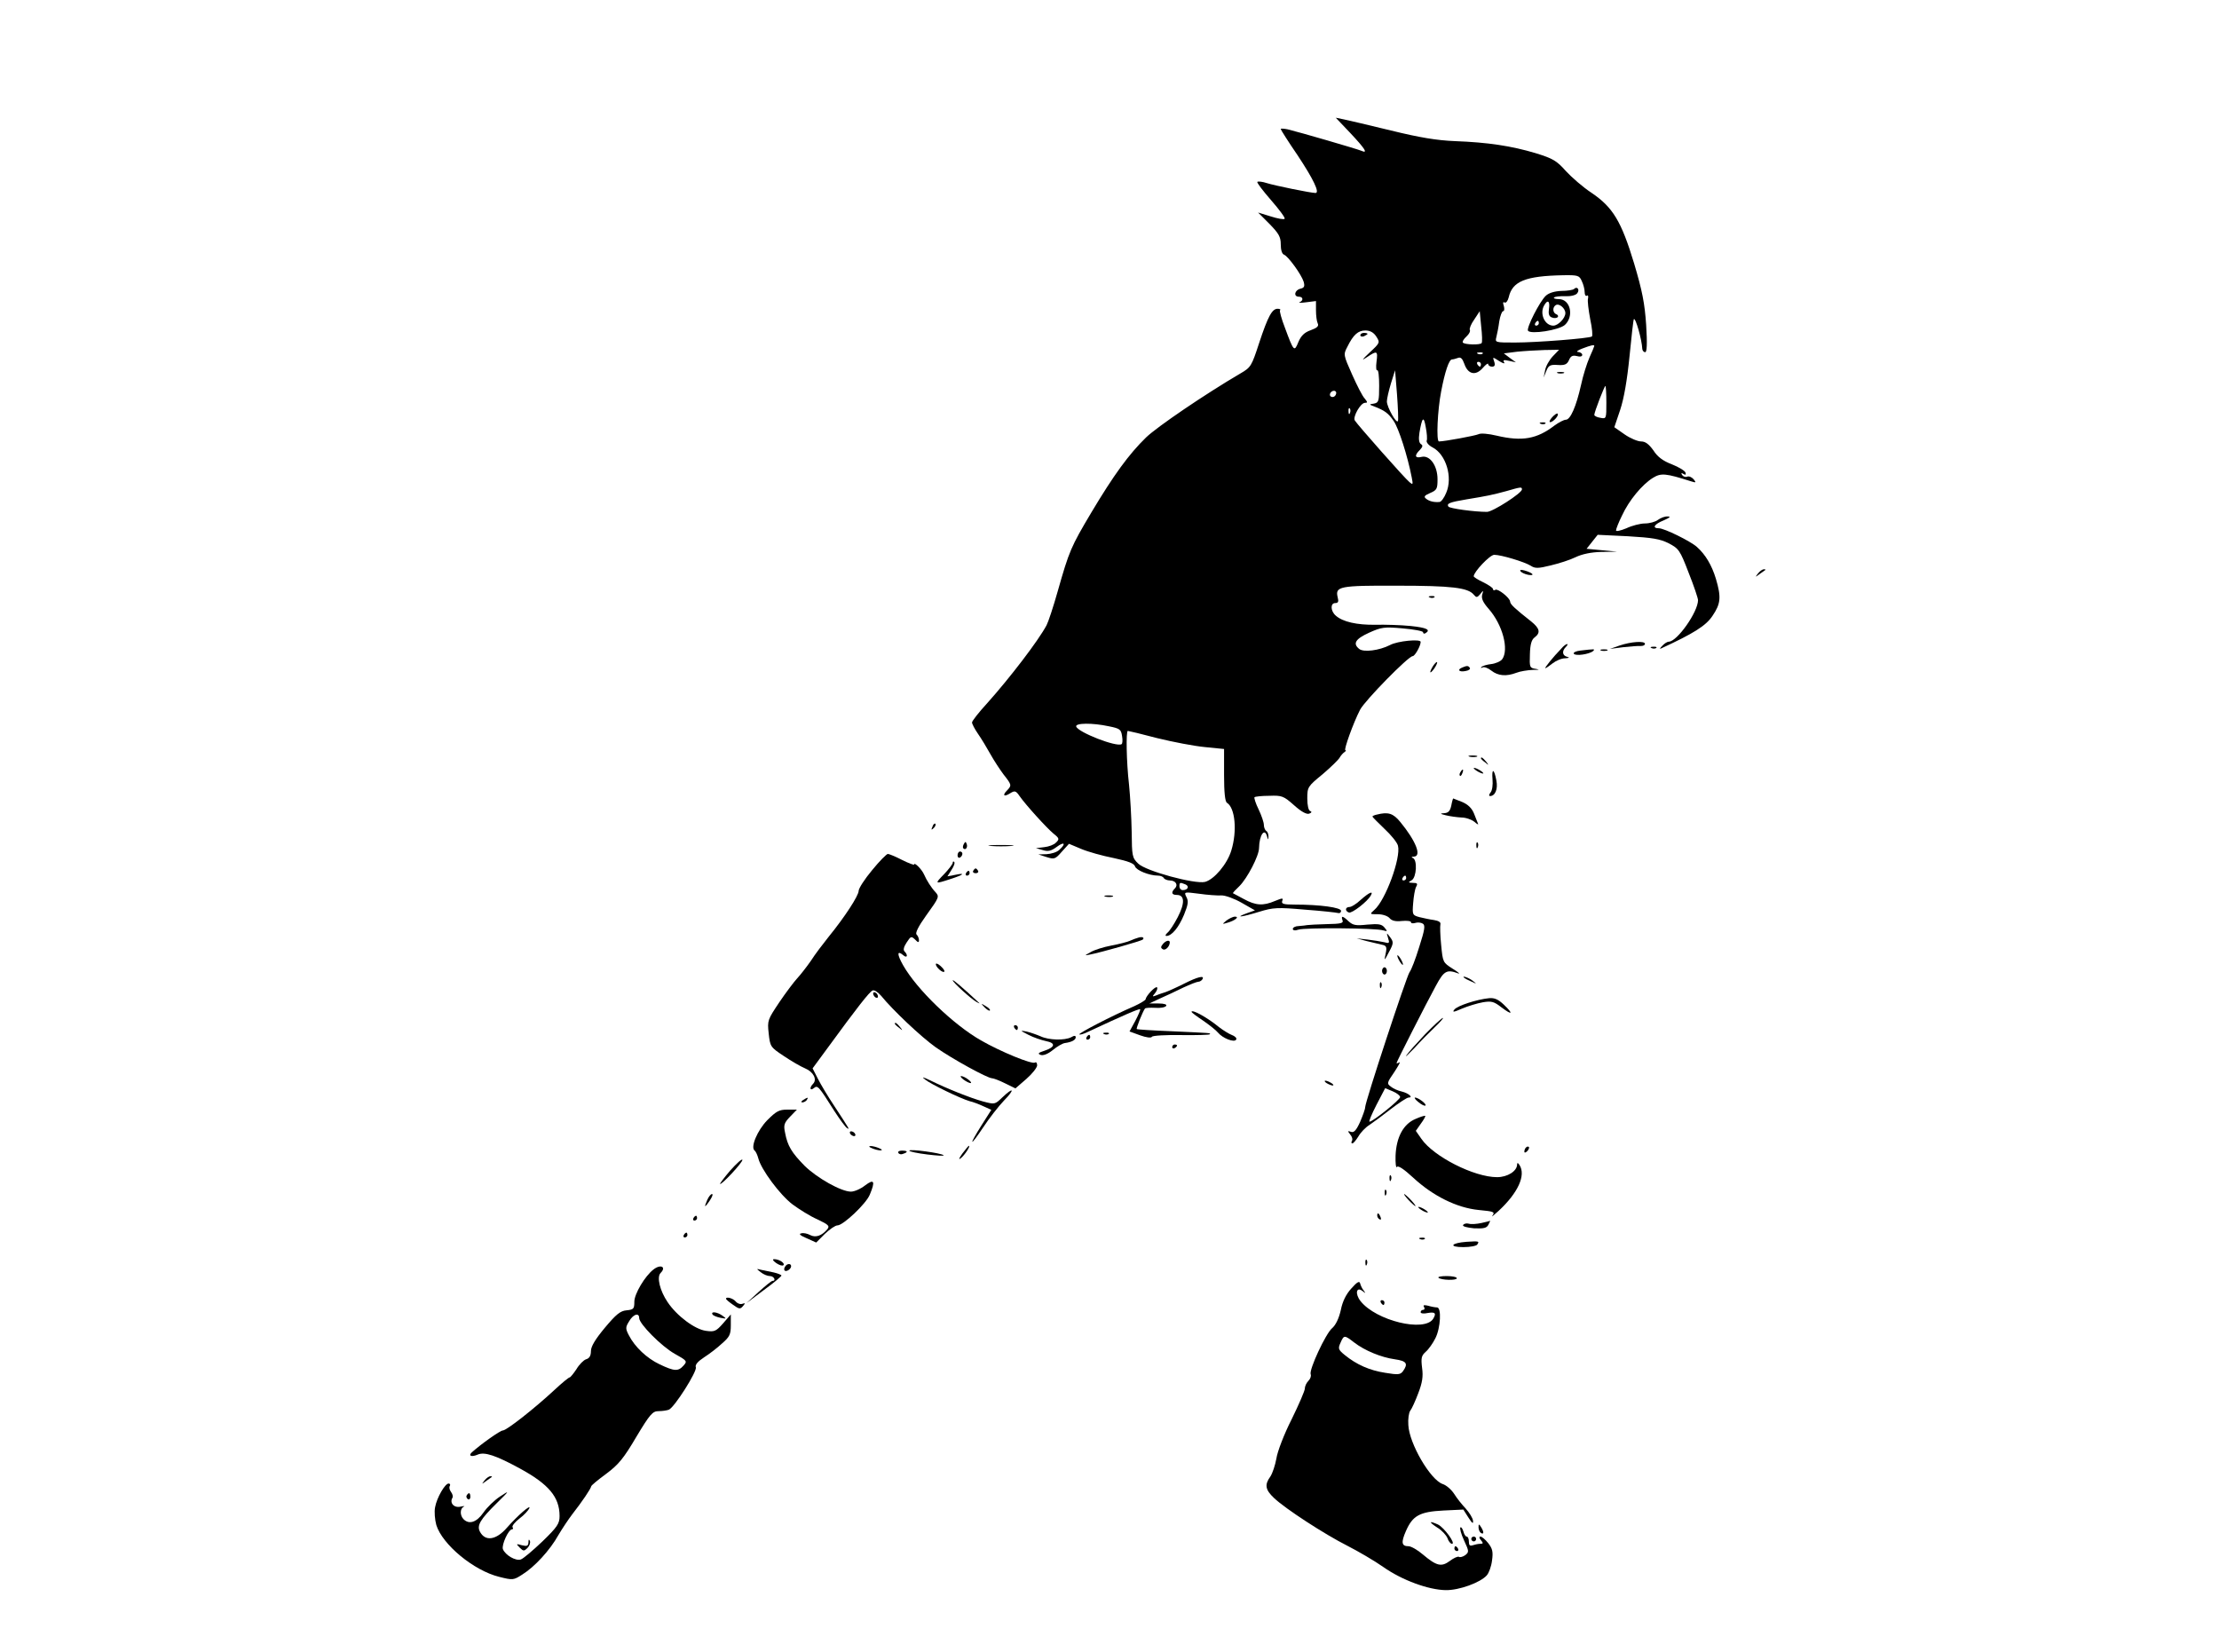 <?xml version="1.0" standalone="no"?>
<!DOCTYPE svg PUBLIC "-//W3C//DTD SVG 20010904//EN"
 "http://www.w3.org/TR/2001/REC-SVG-20010904/DTD/svg10.dtd">
<svg version="1.0" xmlns="http://www.w3.org/2000/svg"
 width="920pt" height="685pt" viewBox="0 0 920 685"
 preserveAspectRatio="xMidYMid meet">

<g transform="translate(0,685) scale(0.1,-0.1)"
fill="#000000" stroke="none">
<path d="M5597 6300 c64 -68 76 -88 47 -75 -19 8 -256 77 -306 89 -16 3 -28 4
-28 1 0 -3 31 -52 70 -109 65 -98 93 -156 74 -156 -19 0 -171 31 -202 41 -18
6 -36 8 -39 5 -3 -3 23 -37 57 -76 34 -39 60 -74 56 -77 -3 -4 -30 1 -58 10
l-52 16 47 -47 c39 -40 47 -54 47 -85 0 -23 5 -40 14 -43 17 -7 71 -81 81
-112 5 -19 3 -25 -14 -29 -24 -6 -29 -33 -6 -33 18 0 20 -16 3 -23 -7 -3 5 -3
28 0 l40 5 0 -38 c0 -22 3 -46 7 -54 6 -12 -2 -19 -29 -29 -26 -9 -40 -23 -51
-49 -17 -42 -19 -40 -56 60 -14 36 -23 69 -20 72 4 3 -1 6 -10 6 -23 0 -40
-31 -77 -143 -31 -95 -34 -100 -77 -125 -150 -88 -345 -221 -391 -265 -72 -70
-135 -157 -227 -311 -85 -143 -92 -159 -140 -328 -18 -64 -39 -127 -46 -140
-34 -64 -152 -218 -246 -323 -35 -38 -63 -74 -63 -80 0 -6 11 -27 24 -46 14
-20 37 -58 52 -85 15 -27 40 -65 55 -85 34 -43 34 -45 14 -66 -21 -21 -12 -28
14 -11 18 11 23 10 38 -12 25 -36 112 -132 141 -156 24 -19 25 -23 10 -37 -8
-9 -30 -17 -49 -19 l-34 -4 28 -8 c22 -7 35 -4 58 13 32 24 40 14 11 -12 -10
-10 -34 -17 -53 -18 l-34 -1 34 -11 c32 -10 36 -9 63 22 l30 33 50 -21 c28
-12 89 -29 135 -38 60 -13 85 -22 89 -35 5 -16 59 -38 96 -38 9 0 20 -4 23
-10 3 -5 15 -10 25 -10 24 0 36 -18 21 -33 -17 -17 -13 -27 8 -27 33 0 34 -34
4 -92 -15 -29 -34 -58 -43 -65 -8 -7 -10 -13 -4 -13 22 0 51 35 73 88 17 42
19 56 10 73 -11 22 -10 22 52 14 35 -5 77 -8 92 -7 16 1 54 -13 84 -30 l56
-32 -34 -12 c-54 -20 -20 -16 51 6 59 18 76 19 190 9 69 -5 131 -12 138 -14 6
-2 12 2 12 9 0 14 -87 26 -192 26 -47 0 -56 3 -52 15 5 13 2 13 -30 0 -49 -21
-80 -19 -129 8 -23 12 -43 23 -45 24 -2 1 10 14 27 30 32 32 81 125 81 158 1
53 23 85 33 48 4 -16 5 -16 6 -1 0 9 -3 20 -9 23 -5 3 -10 15 -10 25 0 11 -10
40 -22 65 -12 24 -19 47 -17 50 3 3 31 6 62 6 52 2 59 -1 102 -39 30 -27 52
-39 63 -35 10 4 12 8 4 11 -7 2 -12 23 -12 52 0 47 2 50 63 100 34 29 66 60
71 69 5 9 14 19 20 23 6 4 8 8 4 8 -8 0 33 114 61 168 20 38 200 222 218 222
9 0 33 42 33 59 0 13 -96 4 -127 -13 -45 -23 -110 -31 -128 -16 -27 22 -16 41
41 67 51 23 63 25 140 18 46 -4 84 -11 84 -16 0 -6 5 -7 10 -4 23 14 6 23 -62
30 -40 4 -106 6 -146 5 -76 -1 -135 12 -164 38 -22 19 -23 52 -2 52 12 0 15 6
10 24 -11 45 7 49 247 48 224 0 293 -8 317 -37 11 -13 14 -13 27 2 13 17 14
17 8 -3 -4 -15 4 -32 27 -58 58 -66 85 -169 56 -209 -7 -9 -28 -18 -46 -20
-17 -2 -35 -7 -40 -12 -4 -5 -2 -5 4 -2 7 4 23 -2 37 -13 28 -22 62 -25 104
-9 15 6 46 11 68 12 27 0 31 1 13 4 -26 4 -27 6 -25 61 1 41 7 61 20 70 25 19
21 37 -15 66 -66 52 -87 71 -87 82 -1 16 -51 55 -61 49 -6 -4 -10 -2 -10 3 0
5 -18 17 -40 28 -22 10 -40 22 -40 25 0 18 67 89 85 89 29 0 125 -29 151 -45
18 -12 31 -12 83 1 34 8 81 23 103 34 27 13 65 21 107 22 l66 1 -63 6 -64 6
23 29 23 29 125 -6 c102 -6 133 -11 169 -29 42 -22 47 -28 83 -122 22 -55 39
-106 39 -114 0 -49 -87 -172 -121 -172 -6 0 -18 -7 -27 -17 -9 -9 -12 -14 -7
-12 137 63 188 95 215 136 34 50 37 77 14 154 -17 56 -43 100 -79 132 -27 24
-135 77 -157 77 -30 0 -20 17 20 33 25 11 31 16 16 16 -11 1 -29 -6 -40 -14
-10 -8 -35 -15 -54 -15 -19 0 -54 -9 -77 -20 -24 -10 -43 -14 -43 -9 0 6 11
34 25 62 29 63 83 128 128 156 34 21 53 19 157 -14 22 -7 23 -6 12 8 -8 9 -19
14 -27 11 -7 -3 -16 0 -21 7 -5 8 -3 10 6 4 8 -5 11 -3 8 6 -2 7 -28 23 -56
34 -37 14 -60 31 -77 58 -19 26 -33 37 -51 37 -14 0 -45 13 -68 29 l-43 30 24
71 c16 48 29 123 39 223 8 83 16 152 18 154 7 7 33 -83 35 -124 1 -7 6 -13 12
-13 7 0 9 34 4 113 -6 89 -16 141 -50 255 -53 175 -88 233 -177 293 -35 23
-82 64 -106 90 -38 43 -54 52 -125 74 -100 30 -199 45 -335 50 -75 3 -147 15
-265 44 -89 22 -177 42 -195 46 l-34 7 59 -62z m961 -615 c7 -14 12 -35 12
-46 0 -11 4 -18 9 -15 5 4 7 -2 5 -11 -3 -10 2 -48 9 -86 8 -37 11 -69 7 -72
-13 -8 -230 -25 -319 -25 -82 0 -83 0 -77 23 3 12 9 41 12 65 4 23 11 42 16
42 5 0 6 10 3 21 -5 14 -3 19 3 15 6 -3 13 6 17 21 15 67 69 89 226 92 61 1
67 -1 77 -24z m-415 -257 c-5 -9 -72 -7 -78 2 -3 4 4 15 15 25 11 10 17 22 14
27 -3 5 5 25 18 43 l23 35 6 -63 c4 -34 5 -65 2 -69z m-437 27 c16 -25 16 -26
-27 -66 -33 -31 -36 -36 -12 -20 43 29 46 27 40 -19 -3 -22 -1 -38 3 -35 5 3
8 -26 8 -64 0 -64 -2 -70 -21 -74 -21 -3 -21 -4 -2 -11 47 -18 61 -29 83 -61
21 -30 58 -146 75 -234 6 -30 5 -32 -9 -20 -19 15 -216 238 -227 256 -9 15 24
73 42 73 12 0 11 3 -1 18 -9 9 -32 54 -52 99 -36 81 -37 83 -20 115 25 51 45
68 75 68 19 0 34 -8 45 -25z m904 -39 c0 -2 -9 -24 -20 -48 -11 -25 -27 -76
-35 -114 -20 -89 -44 -144 -63 -144 -8 0 -29 -11 -47 -24 -73 -56 -134 -67
-240 -42 -33 8 -66 11 -75 6 -12 -6 -141 -30 -164 -30 -12 0 -6 130 9 207 16
84 33 133 45 133 5 0 16 3 24 6 12 5 19 -2 27 -24 15 -44 47 -51 76 -18 13 15
23 22 23 17 0 -6 7 -11 16 -11 11 0 14 6 9 21 -7 20 -7 20 21 2 16 -10 25 -12
20 -5 -6 10 -1 11 21 6 l28 -6 -25 18 -25 19 55 7 c30 3 82 6 114 7 l60 1 -26
-27 c-15 -16 -29 -41 -32 -58 l-6 -30 11 27 c9 23 16 27 47 25 29 -2 39 2 47
20 7 17 15 21 32 17 14 -4 23 -2 23 5 0 6 -8 11 -17 12 -10 0 -2 7 17 14 37
14 50 17 50 11z m-463 -32 c-3 -3 -12 -4 -19 -1 -8 3 -5 6 6 6 11 1 17 -2 13
-5z m-7 -44 c0 -5 -2 -10 -4 -10 -3 0 -8 5 -11 10 -3 6 -1 10 4 10 6 0 11 -4
11 -10z m-344 -235 c-5 -15 -46 57 -46 81 0 11 8 45 17 75 l17 54 8 -100 c4
-55 6 -104 4 -110z m864 76 c0 -67 0 -68 -25 -63 -14 2 -25 8 -25 12 0 12 42
120 46 120 2 0 4 -31 4 -69z m-1120 41 c0 -13 -12 -22 -22 -16 -10 6 -1 24 13
24 5 0 9 -4 9 -8z m57 -84 c-3 -8 -6 -5 -6 6 -1 11 2 17 5 13 3 -3 4 -12 1
-19z m318 -115 c-2 -7 9 -20 25 -28 55 -29 84 -123 56 -188 -8 -20 -21 -38
-28 -38 -23 -2 -43 3 -56 14 -10 8 -6 13 17 23 28 12 31 17 31 57 0 57 -32
101 -66 93 -28 -7 -31 6 -7 29 12 13 13 19 4 24 -8 6 -10 21 -6 47 11 65 18
71 26 24 5 -25 7 -51 4 -57z m395 -202 c0 -15 -121 -93 -145 -93 -52 0 -155
14 -160 22 -8 13 5 18 76 30 85 14 105 18 164 34 62 18 65 18 65 7z m-1712
-982 c45 -9 50 -13 54 -40 3 -16 2 -32 -2 -34 -21 -13 -180 49 -188 73 -5 15
67 16 136 1z m200 -49 c65 -16 154 -33 197 -37 l80 -8 0 -108 c0 -72 4 -110
12 -115 34 -21 43 -117 18 -198 -17 -56 -71 -120 -109 -130 -43 -10 -246 45
-277 76 -25 24 -26 31 -27 132 -1 58 -6 146 -11 195 -11 95 -13 223 -5 223 3
0 58 -13 122 -30z m116 -606 c18 -7 12 -24 -10 -24 -8 0 -14 7 -14 15 0 17 2
18 24 9z"/>
<path d="M6526 5652 c-4 -4 -28 -8 -52 -8 -28 -1 -52 -8 -65 -20 -25 -23 -81
-133 -74 -145 11 -16 128 2 153 24 39 36 23 107 -25 107 -14 0 -23 3 -20 7 4
3 24 6 46 5 23 -1 44 4 50 12 12 15 0 31 -13 18z m-104 -82 c-3 -21 0 -32 12
-36 9 -4 20 -3 24 1 4 4 1 10 -5 12 -16 6 -17 29 -3 38 14 9 40 -13 40 -33 0
-21 -30 -52 -50 -52 -35 0 -57 48 -39 82 15 28 26 21 21 -12z m-42 -60 c0 -5
-5 -10 -11 -10 -5 0 -7 5 -4 10 3 6 8 10 11 10 2 0 4 -4 4 -10z"/>
<path d="M5640 5460 c0 -5 7 -7 15 -4 8 4 15 8 15 10 0 2 -7 4 -15 4 -8 0 -15
-4 -15 -10z"/>
<path d="M6458 5303 c6 -2 18 -2 25 0 6 3 1 5 -13 5 -14 0 -19 -2 -12 -5z"/>
<path d="M6435 5120 c-10 -11 -13 -20 -8 -20 13 0 38 29 31 35 -3 3 -13 -4
-23 -15z"/>
<path d="M6388 5093 c7 -3 16 -2 19 1 4 3 -2 6 -13 5 -11 0 -14 -3 -6 -6z"/>
<path d="M6304 4482 c3 -5 17 -12 32 -15 30 -5 20 8 -15 18 -15 4 -21 3 -17
-3z"/>
<path d="M7289 4473 c-13 -17 -13 -17 6 -3 11 8 22 16 24 17 2 2 0 3 -6 3 -6
0 -17 -8 -24 -17z"/>
<path d="M5928 4373 c7 -3 16 -2 19 1 4 3 -2 6 -13 5 -11 0 -14 -3 -6 -6z"/>
<path d="M6715 4174 l-40 -14 55 7 c30 3 63 6 73 5 9 0 17 3 17 9 0 13 -58 9
-105 -7z"/>
<path d="M6473 4161 c-34 -35 -71 -81 -66 -81 3 0 16 9 30 20 14 11 37 21 52
21 17 1 20 3 9 6 -21 5 -23 24 -6 41 7 7 9 12 5 12 -4 0 -15 -8 -24 -19z"/>
<path d="M6848 4163 c7 -3 16 -2 19 1 4 3 -2 6 -13 5 -11 0 -14 -3 -6 -6z"/>
<path d="M6552 4153 c-18 -2 -30 -8 -27 -13 7 -11 65 -2 80 11 9 9 8 9 -53 2z"/>
<path d="M6638 4153 c6 -2 18 -2 25 0 6 3 1 5 -13 5 -14 0 -19 -2 -12 -5z"/>
<path d="M5942 4090 c-18 -29 -15 -38 4 -12 9 13 14 25 12 27 -2 2 -9 -5 -16
-15z"/>
<path d="M6063 4083 c-23 -9 -14 -20 12 -15 14 2 22 8 19 13 -6 10 -12 10 -31
2z"/>
<path d="M6093 3713 c9 -2 23 -2 30 0 6 3 -1 5 -18 5 -16 0 -22 -2 -12 -5z"/>
<path d="M6140 3706 c0 -2 8 -10 18 -17 15 -13 16 -12 3 4 -13 16 -21 21 -21
13z"/>
<path d="M6110 3666 c0 -3 9 -10 20 -16 11 -6 20 -8 20 -6 0 3 -9 10 -20 16
-11 6 -20 8 -20 6z"/>
<path d="M6055 3649 c-4 -6 -5 -12 -2 -15 2 -3 7 2 10 11 7 17 1 20 -8 4z"/>
<path d="M6188 3619 c2 -22 -1 -46 -8 -54 -7 -9 -8 -15 -2 -15 21 0 33 29 26
64 -9 50 -20 53 -16 5z"/>
<path d="M6017 3510 c-5 -22 -12 -30 -29 -31 -19 -1 -18 -3 7 -9 17 -4 45 -8
64 -9 19 0 43 -9 54 -18 11 -10 18 -13 15 -8 -2 6 -10 25 -17 43 -9 22 -25 37
-48 47 -20 8 -37 15 -38 15 -1 0 -5 -13 -8 -30z"/>
<path d="M5708 3473 c-10 -2 -18 -6 -18 -8 0 -2 23 -25 50 -51 28 -26 53 -57
56 -70 13 -50 -52 -227 -98 -266 -20 -18 -20 -18 15 -18 19 0 40 -7 48 -16 9
-11 25 -15 51 -12 21 2 38 0 38 -5 0 -5 8 -6 18 -3 9 3 23 2 31 -3 11 -7 8
-25 -15 -97 -15 -49 -33 -96 -40 -104 -12 -16 -184 -538 -184 -560 0 -8 -10
-35 -21 -61 -16 -35 -26 -46 -38 -41 -14 5 -14 3 -3 -11 8 -9 11 -21 7 -27 -3
-5 -3 -10 2 -10 4 0 15 13 25 29 9 16 29 37 45 47 15 10 56 40 89 66 34 26 67
48 74 48 21 0 0 18 -28 25 -15 3 -35 12 -45 20 -18 13 -17 16 14 61 17 26 27
44 21 40 -7 -4 -12 -5 -12 -3 0 5 123 247 164 322 33 61 45 67 91 50 11 -4 1
5 -22 19 -41 26 -41 27 -48 99 -4 39 -5 78 -3 86 2 8 -8 14 -27 17 -16 2 -43
8 -60 12 -29 8 -30 10 -26 58 2 27 7 57 12 67 8 14 5 17 -13 17 -20 1 -21 2
-5 11 20 12 24 84 5 92 -8 3 -6 6 5 6 32 2 7 65 -57 143 -30 37 -51 43 -98 31z
m122 -263 c0 -5 -5 -10 -11 -10 -5 0 -7 5 -4 10 3 6 8 10 11 10 2 0 4 -4 4
-10z m-25 -908 c0 -11 -113 -102 -127 -102 -4 0 9 31 29 70 l36 69 31 -13 c17
-7 31 -18 31 -24z"/>
<path d="M3866 3423 c-6 -14 -5 -15 5 -6 7 7 10 15 7 18 -3 3 -9 -2 -12 -12z"/>
<path d="M3996 3351 c-4 -7 -5 -15 -2 -18 9 -9 19 4 14 18 -4 11 -6 11 -12 0z"/>
<path d="M6121 3344 c0 -11 3 -14 6 -6 3 7 2 16 -1 19 -3 4 -6 -2 -5 -13z"/>
<path d="M4108 3343 c23 -2 61 -2 85 0 23 2 4 4 -43 4 -47 0 -66 -2 -42 -4z"/>
<path d="M3970 3304 c0 -8 5 -12 10 -9 6 3 10 10 10 16 0 5 -4 9 -10 9 -5 0
-10 -7 -10 -16z"/>
<path d="M3616 3243 c-31 -37 -56 -76 -56 -86 0 -20 -58 -109 -124 -190 -23
-29 -57 -73 -74 -100 -18 -26 -44 -59 -57 -73 -13 -14 -47 -59 -74 -99 -48
-72 -50 -75 -44 -129 6 -55 7 -57 63 -94 31 -21 71 -44 88 -51 34 -14 51 -46
33 -64 -16 -16 -13 -31 3 -18 16 13 19 10 86 -96 22 -34 45 -65 51 -69 13 -8
14 -10 -52 91 -26 39 -56 89 -68 113 l-22 43 64 87 c119 163 172 231 185 236
7 3 22 -7 35 -22 48 -59 165 -170 227 -214 67 -47 214 -128 233 -128 6 0 30
-9 54 -21 l43 -21 45 39 c24 21 44 46 45 56 0 10 -4 16 -9 12 -13 -8 -142 45
-224 92 -114 65 -266 211 -323 312 -26 46 -25 63 1 41 16 -14 21 0 5 16 -6 6
-3 19 9 37 17 26 19 27 35 12 12 -13 16 -13 16 -3 0 8 -4 18 -10 24 -6 6 7 33
40 79 55 76 55 78 38 97 -17 18 -36 48 -47 73 -9 21 -41 53 -41 41 0 -3 -22 5
-50 19 -27 14 -54 25 -59 25 -5 0 -35 -30 -65 -67z"/>
<path d="M3950 3273 c0 -5 -16 -26 -35 -46 -41 -42 -41 -43 26 -21 56 18 64
27 18 17 l-31 -6 17 27 c10 15 15 29 11 33 -3 3 -6 2 -6 -4z"/>
<path d="M4035 3240 c-3 -5 1 -10 10 -10 9 0 13 5 10 10 -3 6 -8 10 -10 10 -2
0 -7 -4 -10 -10z"/>
<path d="M4005 3230 c-3 -5 -1 -10 4 -10 6 0 11 5 11 10 0 6 -2 10 -4 10 -3 0
-8 -4 -11 -10z"/>
<path d="M5642 3120 c-18 -17 -39 -30 -47 -30 -18 0 -20 -17 -2 -23 12 -4 75
44 90 70 13 22 -6 14 -41 -17z"/>
<path d="M4583 3133 c9 -2 23 -2 30 0 6 3 -1 5 -18 5 -16 0 -22 -2 -12 -5z"/>
<path d="M5085 3034 c-19 -16 -19 -16 5 -9 31 9 50 25 30 25 -8 0 -24 -8 -35
-16z"/>
<path d="M5566 3035 c5 -12 -6 -15 -65 -16 -39 -1 -75 -3 -81 -4 -5 -1 -21 -3
-35 -4 -14 0 -25 -6 -25 -12 0 -6 9 -8 23 -3 26 9 323 7 352 -3 18 -5 18 -4 5
12 -12 14 -24 16 -71 12 -47 -5 -59 -3 -77 13 -25 24 -33 25 -26 5z"/>
<path d="M5755 2961 c7 -21 5 -23 -16 -17 -13 3 -44 8 -69 11 l-45 5 40 -11
c22 -5 50 -12 63 -15 20 -4 23 -9 17 -37 -7 -32 -6 -32 14 7 19 35 19 41 5 60
-16 21 -16 21 -9 -3z"/>
<path d="M4720 2963 c-8 -2 -24 -8 -35 -13 -11 -5 -46 -14 -78 -20 -32 -6 -70
-18 -85 -27 -27 -15 -27 -15 -2 -10 42 8 212 56 218 62 8 8 -2 13 -18 8z"/>
<path d="M4821 2936 c-9 -11 -9 -16 0 -21 10 -7 28 10 29 28 0 12 -17 8 -29
-7z"/>
<path d="M5800 2870 c6 -11 13 -20 16 -20 2 0 0 9 -6 20 -6 11 -13 20 -16 20
-2 0 0 -9 6 -20z"/>
<path d="M3880 2853 c0 -13 29 -38 35 -31 3 3 -4 13 -15 23 -11 10 -20 13 -20
8z"/>
<path d="M5730 2825 c0 -8 5 -15 10 -15 6 0 10 7 10 15 0 8 -4 15 -10 15 -5 0
-10 -7 -10 -15z"/>
<path d="M4907 2771 c-32 -16 -66 -31 -75 -34 -9 -3 -26 -8 -37 -13 -18 -7
-19 -6 -6 9 8 10 11 20 8 24 -7 6 -46 -36 -47 -49 0 -4 -21 -17 -47 -29 -95
-41 -233 -113 -228 -117 2 -3 19 2 37 11 139 65 212 97 215 93 2 -2 -7 -23
-20 -48 l-24 -44 44 -16 c25 -9 46 -12 49 -6 3 5 57 8 120 7 63 -1 117 1 119
3 6 6 11 5 -159 13 -77 3 -141 7 -143 9 -3 3 24 71 34 85 2 3 21 4 42 3 22 -2
42 2 46 8 4 6 -8 10 -32 10 l-38 0 45 21 c25 11 68 31 96 45 28 13 56 24 62
24 6 0 14 5 17 10 11 18 -19 11 -78 -19z"/>
<path d="M6071 2796 c2 -2 15 -9 29 -15 24 -11 24 -11 6 3 -16 13 -49 24 -35
12z"/>
<path d="M3950 2786 c0 -8 77 -78 99 -90 9 -5 14 -7 11 -4 -72 67 -110 99
-110 94z"/>
<path d="M5721 2764 c0 -11 3 -14 6 -6 3 7 2 16 -1 19 -3 4 -6 -2 -5 -13z"/>
<path d="M3620 2731 c0 -5 5 -13 10 -16 6 -3 10 -2 10 4 0 5 -4 13 -10 16 -5
3 -10 2 -10 -4z"/>
<path d="M6174 2712 c-51 -5 -131 -31 -144 -47 -10 -12 -4 -12 32 4 24 10 63
22 86 26 36 6 46 3 77 -21 45 -34 51 -28 10 11 -23 22 -39 29 -61 27z"/>
<path d="M4082 2674 c10 -10 20 -16 22 -13 3 3 -5 11 -17 18 -21 13 -21 12 -5
-5z"/>
<path d="M4940 2655 c0 -2 21 -18 48 -36 26 -18 54 -40 62 -50 19 -23 67 -42
75 -29 4 6 -4 14 -17 19 -13 5 -37 20 -54 33 -47 39 -114 76 -114 63z"/>
<path d="M5909 2563 c-36 -38 -71 -77 -78 -88 -8 -11 7 3 33 30 25 28 64 67
86 88 21 20 36 37 32 37 -4 0 -37 -30 -73 -67z"/>
<path d="M3710 2606 c0 -2 8 -10 18 -17 15 -13 16 -12 3 4 -13 16 -21 21 -21
13z"/>
<path d="M4205 2590 c3 -5 8 -10 11 -10 2 0 4 5 4 10 0 6 -5 10 -11 10 -5 0
-7 -4 -4 -10z"/>
<path d="M4264 2560 c21 -11 54 -22 73 -26 41 -8 38 -25 -7 -40 -25 -8 -29
-12 -16 -17 11 -4 30 3 51 20 18 15 41 28 50 29 29 4 45 13 45 24 0 7 -6 8
-19 0 -28 -14 -93 -12 -127 4 -16 7 -42 16 -59 20 -27 5 -26 4 9 -14z"/>
<path d="M4578 2563 c7 -3 16 -2 19 1 4 3 -2 6 -13 5 -11 0 -14 -3 -6 -6z"/>
<path d="M4505 2550 c-3 -5 -1 -10 4 -10 6 0 11 5 11 10 0 6 -2 10 -4 10 -3 0
-8 -4 -11 -10z"/>
<path d="M4860 2509 c0 -5 5 -7 10 -4 6 3 10 8 10 11 0 2 -4 4 -10 4 -5 0 -10
-5 -10 -11z"/>
<path d="M3835 2375 c23 -19 147 -79 185 -90 14 -3 40 -13 57 -21 l33 -15 -40
-63 c-55 -87 -50 -94 6 -10 25 38 64 88 87 112 46 47 40 58 -8 12 -30 -29 -31
-29 -80 -16 -51 14 -149 53 -220 88 -30 14 -35 15 -20 3z"/>
<path d="M3994 2375 c11 -8 24 -15 30 -15 5 0 1 7 -10 15 -10 8 -23 14 -29 14
-5 0 -1 -6 9 -14z"/>
<path d="M5500 2360 c8 -5 20 -10 25 -10 6 0 3 5 -5 10 -8 5 -19 10 -25 10 -5
0 -3 -5 5 -10z"/>
<path d="M3330 2290 c-9 -6 -10 -10 -3 -10 6 0 15 5 18 10 8 12 4 12 -15 0z"/>
<path d="M5881 2281 c13 -11 26 -17 29 -14 6 6 -30 33 -43 33 -5 0 1 -9 14
-19z"/>
<path d="M3181 2206 c-41 -42 -71 -113 -52 -126 4 -3 11 -17 15 -32 11 -45 89
-151 142 -191 27 -20 73 -49 103 -62 46 -22 52 -27 41 -41 -23 -27 -48 -36
-71 -24 -11 6 -28 10 -37 7 -12 -2 -4 -9 22 -20 l40 -18 36 36 c20 19 43 35
52 35 24 0 119 90 134 127 24 57 18 67 -19 39 -19 -15 -45 -26 -59 -26 -40 0
-140 56 -192 107 -54 55 -71 83 -81 137 -7 32 -4 41 21 67 l28 29 -40 0 c-34
0 -46 -7 -83 -44z"/>
<path d="M5868 2211 c-50 -21 -79 -76 -82 -152 -1 -32 2 -53 5 -47 5 8 29 -8
68 -44 82 -76 181 -125 271 -134 63 -6 69 -8 58 -23 -7 -9 4 0 25 19 81 75
114 148 87 190 -6 10 -10 11 -10 3 0 -28 -40 -53 -83 -53 -96 0 -264 86 -314
159 l-23 33 21 30 c12 16 20 31 18 32 -2 2 -21 -4 -41 -13z"/>
<path d="M3525 2150 c3 -5 11 -10 16 -10 6 0 7 5 4 10 -3 6 -11 10 -16 10 -6
0 -7 -4 -4 -10z"/>
<path d="M3615 2090 c11 -5 27 -9 35 -9 9 0 8 4 -5 9 -11 5 -27 9 -35 9 -9 0
-8 -4 5 -9z"/>
<path d="M3990 2068 c-15 -21 -17 -28 -6 -19 16 13 41 51 33 51 -2 0 -14 -15
-27 -32z"/>
<path d="M6327 2093 c-4 -3 -7 -11 -7 -17 0 -6 5 -5 12 2 6 6 9 14 7 17 -3 3
-9 2 -12 -2z"/>
<path d="M3770 2080 c0 -4 34 -11 75 -16 41 -5 71 -7 67 -3 -10 9 -142 27
-142 19z"/>
<path d="M3725 2070 c3 -5 12 -7 20 -3 21 7 19 13 -6 13 -11 0 -18 -4 -14 -10z"/>
<path d="M3028 1998 c-25 -29 -44 -55 -43 -56 6 -6 96 91 93 100 -2 5 -24 -15
-50 -44z"/>
<path d="M5761 1964 c0 -11 3 -14 6 -6 3 7 2 16 -1 19 -3 4 -6 -2 -5 -13z"/>
<path d="M5741 1904 c0 -11 3 -14 6 -6 3 7 2 16 -1 19 -3 4 -6 -2 -5 -13z"/>
<path d="M2932 1875 c-6 -14 -10 -25 -8 -25 2 0 11 11 20 25 9 14 13 25 8 25
-5 0 -14 -11 -20 -25z"/>
<path d="M5840 1875 c13 -14 26 -25 28 -25 3 0 -5 11 -18 25 -13 14 -26 25
-28 25 -3 0 5 -11 18 -25z"/>
<path d="M5880 1846 c0 -3 9 -10 20 -16 11 -6 20 -8 20 -6 0 3 -9 10 -20 16
-11 6 -20 8 -20 6z"/>
<path d="M5710 1811 c0 -6 4 -13 10 -16 6 -3 7 1 4 9 -7 18 -14 21 -14 7z"/>
<path d="M2875 1800 c-3 -5 -1 -10 4 -10 6 0 11 5 11 10 0 6 -2 10 -4 10 -3 0
-8 -4 -11 -10z"/>
<path d="M6142 1780 c-18 -4 -42 -6 -52 -3 -10 3 -20 0 -24 -5 -4 -6 15 -11
45 -14 41 -2 53 1 60 15 5 9 8 17 7 16 -2 -1 -18 -5 -36 -9z"/>
<path d="M2835 1730 c-3 -5 -1 -10 4 -10 6 0 11 5 11 10 0 6 -2 10 -4 10 -3 0
-8 -4 -11 -10z"/>
<path d="M5888 1713 c7 -3 16 -2 19 1 4 3 -2 6 -13 5 -11 0 -14 -3 -6 -6z"/>
<path d="M6080 1702 c-65 -5 -75 -22 -13 -22 29 0 55 5 58 11 9 14 7 14 -45
11z"/>
<path d="M3218 1614 c13 -9 26 -13 30 -9 8 8 -17 25 -38 25 -9 0 -6 -6 8 -16z"/>
<path d="M5661 1614 c0 -11 3 -14 6 -6 3 7 2 16 -1 19 -3 4 -6 -2 -5 -13z"/>
<path d="M3255 1599 c-4 -6 -5 -13 -2 -16 7 -7 27 6 27 18 0 12 -17 12 -25 -2z"/>
<path d="M2709 1587 c-35 -27 -79 -101 -79 -133 0 -30 -3 -33 -32 -36 -26 -2
-44 -17 -90 -72 -40 -48 -58 -78 -58 -97 0 -19 -6 -30 -20 -34 -10 -3 -29 -22
-40 -41 -12 -18 -25 -34 -28 -34 -4 0 -32 -23 -62 -51 -85 -79 -200 -169 -215
-169 -11 0 -90 -56 -129 -91 -16 -15 0 -20 25 -9 28 12 74 -3 175 -58 119 -65
164 -118 164 -197 0 -31 -9 -45 -71 -105 -40 -38 -80 -72 -90 -75 -21 -7 -64
18 -74 43 -6 17 23 82 38 82 4 0 6 4 2 9 -3 5 10 21 29 36 19 14 37 34 41 43
6 17 -49 -31 -93 -81 -45 -52 -90 -58 -112 -17 -14 26 1 51 70 119 54 53 54
54 13 27 -23 -15 -54 -45 -69 -67 -28 -40 -59 -50 -82 -27 -16 16 -15 45 1 52
6 3 0 3 -14 0 -27 -6 -46 16 -33 37 3 6 0 16 -6 24 -6 8 -9 19 -5 25 3 5 1 10
-5 10 -15 0 -49 -59 -56 -98 -4 -19 -1 -52 5 -74 25 -81 155 -189 261 -215 56
-14 59 -14 96 10 50 31 114 100 149 163 16 27 42 66 58 87 40 51 77 106 78
115 0 4 28 27 62 52 51 38 72 63 125 153 57 95 68 107 92 107 16 0 35 3 43 6
23 9 118 159 112 176 -4 10 8 24 34 41 22 14 56 40 75 58 31 27 36 37 36 75
l0 45 -32 -37 c-29 -33 -36 -36 -71 -31 -46 6 -121 62 -159 119 -32 47 -46
104 -29 121 25 25 0 38 -30 14z m-59 -201 c0 -24 92 -117 147 -148 52 -29 53
-31 37 -49 -22 -25 -38 -24 -99 5 -53 25 -103 72 -128 121 -14 27 -14 33 1 57
17 30 42 38 42 14z"/>
<path d="M3154 1576 c11 -9 28 -16 38 -16 17 0 27 -20 11 -20 -5 0 -30 -21
-58 -46 l-50 -46 72 54 c40 29 72 56 73 60 0 3 -15 9 -32 13 -18 4 -42 9 -53
11 -20 5 -20 5 -1 -10z"/>
<path d="M5964 1553 c10 -10 76 -12 76 -2 0 5 -19 9 -42 9 -23 0 -38 -3 -34
-7z"/>
<path d="M5603 1509 c-22 -24 -37 -54 -44 -90 -8 -35 -21 -62 -36 -75 -27 -23
-96 -172 -89 -191 3 -7 -1 -19 -9 -27 -8 -8 -15 -22 -15 -32 0 -9 -25 -67 -55
-128 -31 -61 -59 -134 -63 -162 -5 -28 -16 -61 -25 -75 -25 -34 -21 -55 15
-89 46 -44 209 -150 304 -198 45 -23 112 -62 149 -88 78 -55 188 -95 259 -96
55 -1 143 31 170 61 9 10 19 37 22 62 5 36 2 49 -16 72 -12 15 -26 27 -32 27
-6 0 -6 -6 2 -15 10 -12 10 -15 -3 -15 -8 0 -22 -3 -31 -6 -12 -4 -16 0 -16
15 0 12 -4 21 -9 21 -5 0 -11 10 -14 22 -4 12 -9 19 -12 16 -4 -3 3 -28 15
-54 21 -45 21 -48 5 -61 -10 -7 -22 -10 -26 -7 -5 3 -22 -5 -38 -17 -35 -26
-55 -21 -112 27 -22 19 -49 34 -59 34 -29 0 -32 15 -11 63 28 64 57 80 155 85
l83 4 21 -33 c16 -25 21 -28 19 -13 -1 11 -15 33 -30 50 -15 16 -37 43 -48 61
-11 17 -32 36 -48 41 -51 18 -138 167 -142 244 -2 25 2 52 8 60 6 7 21 40 33
72 17 44 21 70 16 105 -5 41 -3 51 15 67 12 10 30 36 40 56 22 43 26 128 7
128 -7 0 -24 3 -37 7 -17 4 -22 3 -17 -5 4 -7 2 -12 -3 -12 -6 0 -11 -4 -11
-10 0 -5 13 -7 30 -3 30 5 36 -1 22 -24 -36 -57 -237 -8 -301 73 -24 30 -18
62 8 42 14 -11 14 -11 5 2 -7 8 -13 22 -15 30 -3 11 -13 5 -36 -21z m11 -224
c44 -34 112 -62 169 -70 49 -7 56 -18 34 -49 -11 -15 -20 -16 -74 -7 -65 10
-119 34 -168 74 -27 22 -28 27 -17 51 14 32 16 32 56 1z"/>
<path d="M3010 1466 c0 -3 13 -14 29 -25 25 -18 30 -19 41 -6 11 13 10 14 -2
10 -8 -3 -21 1 -28 10 -11 13 -40 21 -40 11z"/>
<path d="M5725 1450 c3 -5 8 -10 11 -10 2 0 4 5 4 10 0 6 -5 10 -11 10 -5 0
-7 -4 -4 -10z"/>
<path d="M2954 1401 c3 -5 18 -11 33 -14 26 -5 26 -4 8 9 -21 15 -49 19 -41 5z"/>
<path d="M2009 713 c-13 -17 -13 -17 6 -3 11 8 22 16 24 17 2 2 0 3 -6 3 -6 0
-17 -8 -24 -17z"/>
<path d="M1935 651 c-3 -5 -1 -12 5 -16 5 -3 10 1 10 9 0 18 -6 21 -15 7z"/>
<path d="M5958 518 c19 -11 38 -32 43 -44 4 -13 13 -24 19 -24 17 0 -33 68
-58 80 -38 17 -39 11 -4 -12z"/>
<path d="M6130 518 c0 -9 5 -20 10 -23 13 -8 13 5 0 25 -8 13 -10 13 -10 -2z"/>
<path d="M6100 470 c0 -5 5 -10 10 -10 6 0 10 5 10 10 0 6 -4 10 -10 10 -5 0
-10 -4 -10 -10z"/>
<path d="M2191 456 c-1 -15 -6 -17 -27 -12 -25 7 -25 6 -9 -10 15 -15 18 -15
32 -1 8 8 13 21 10 29 -4 8 -6 7 -6 -6z"/>
<path d="M6030 430 c0 -5 5 -10 11 -10 5 0 7 5 4 10 -3 6 -8 10 -11 10 -2 0
-4 -4 -4 -10z"/>
</g>
</svg>
